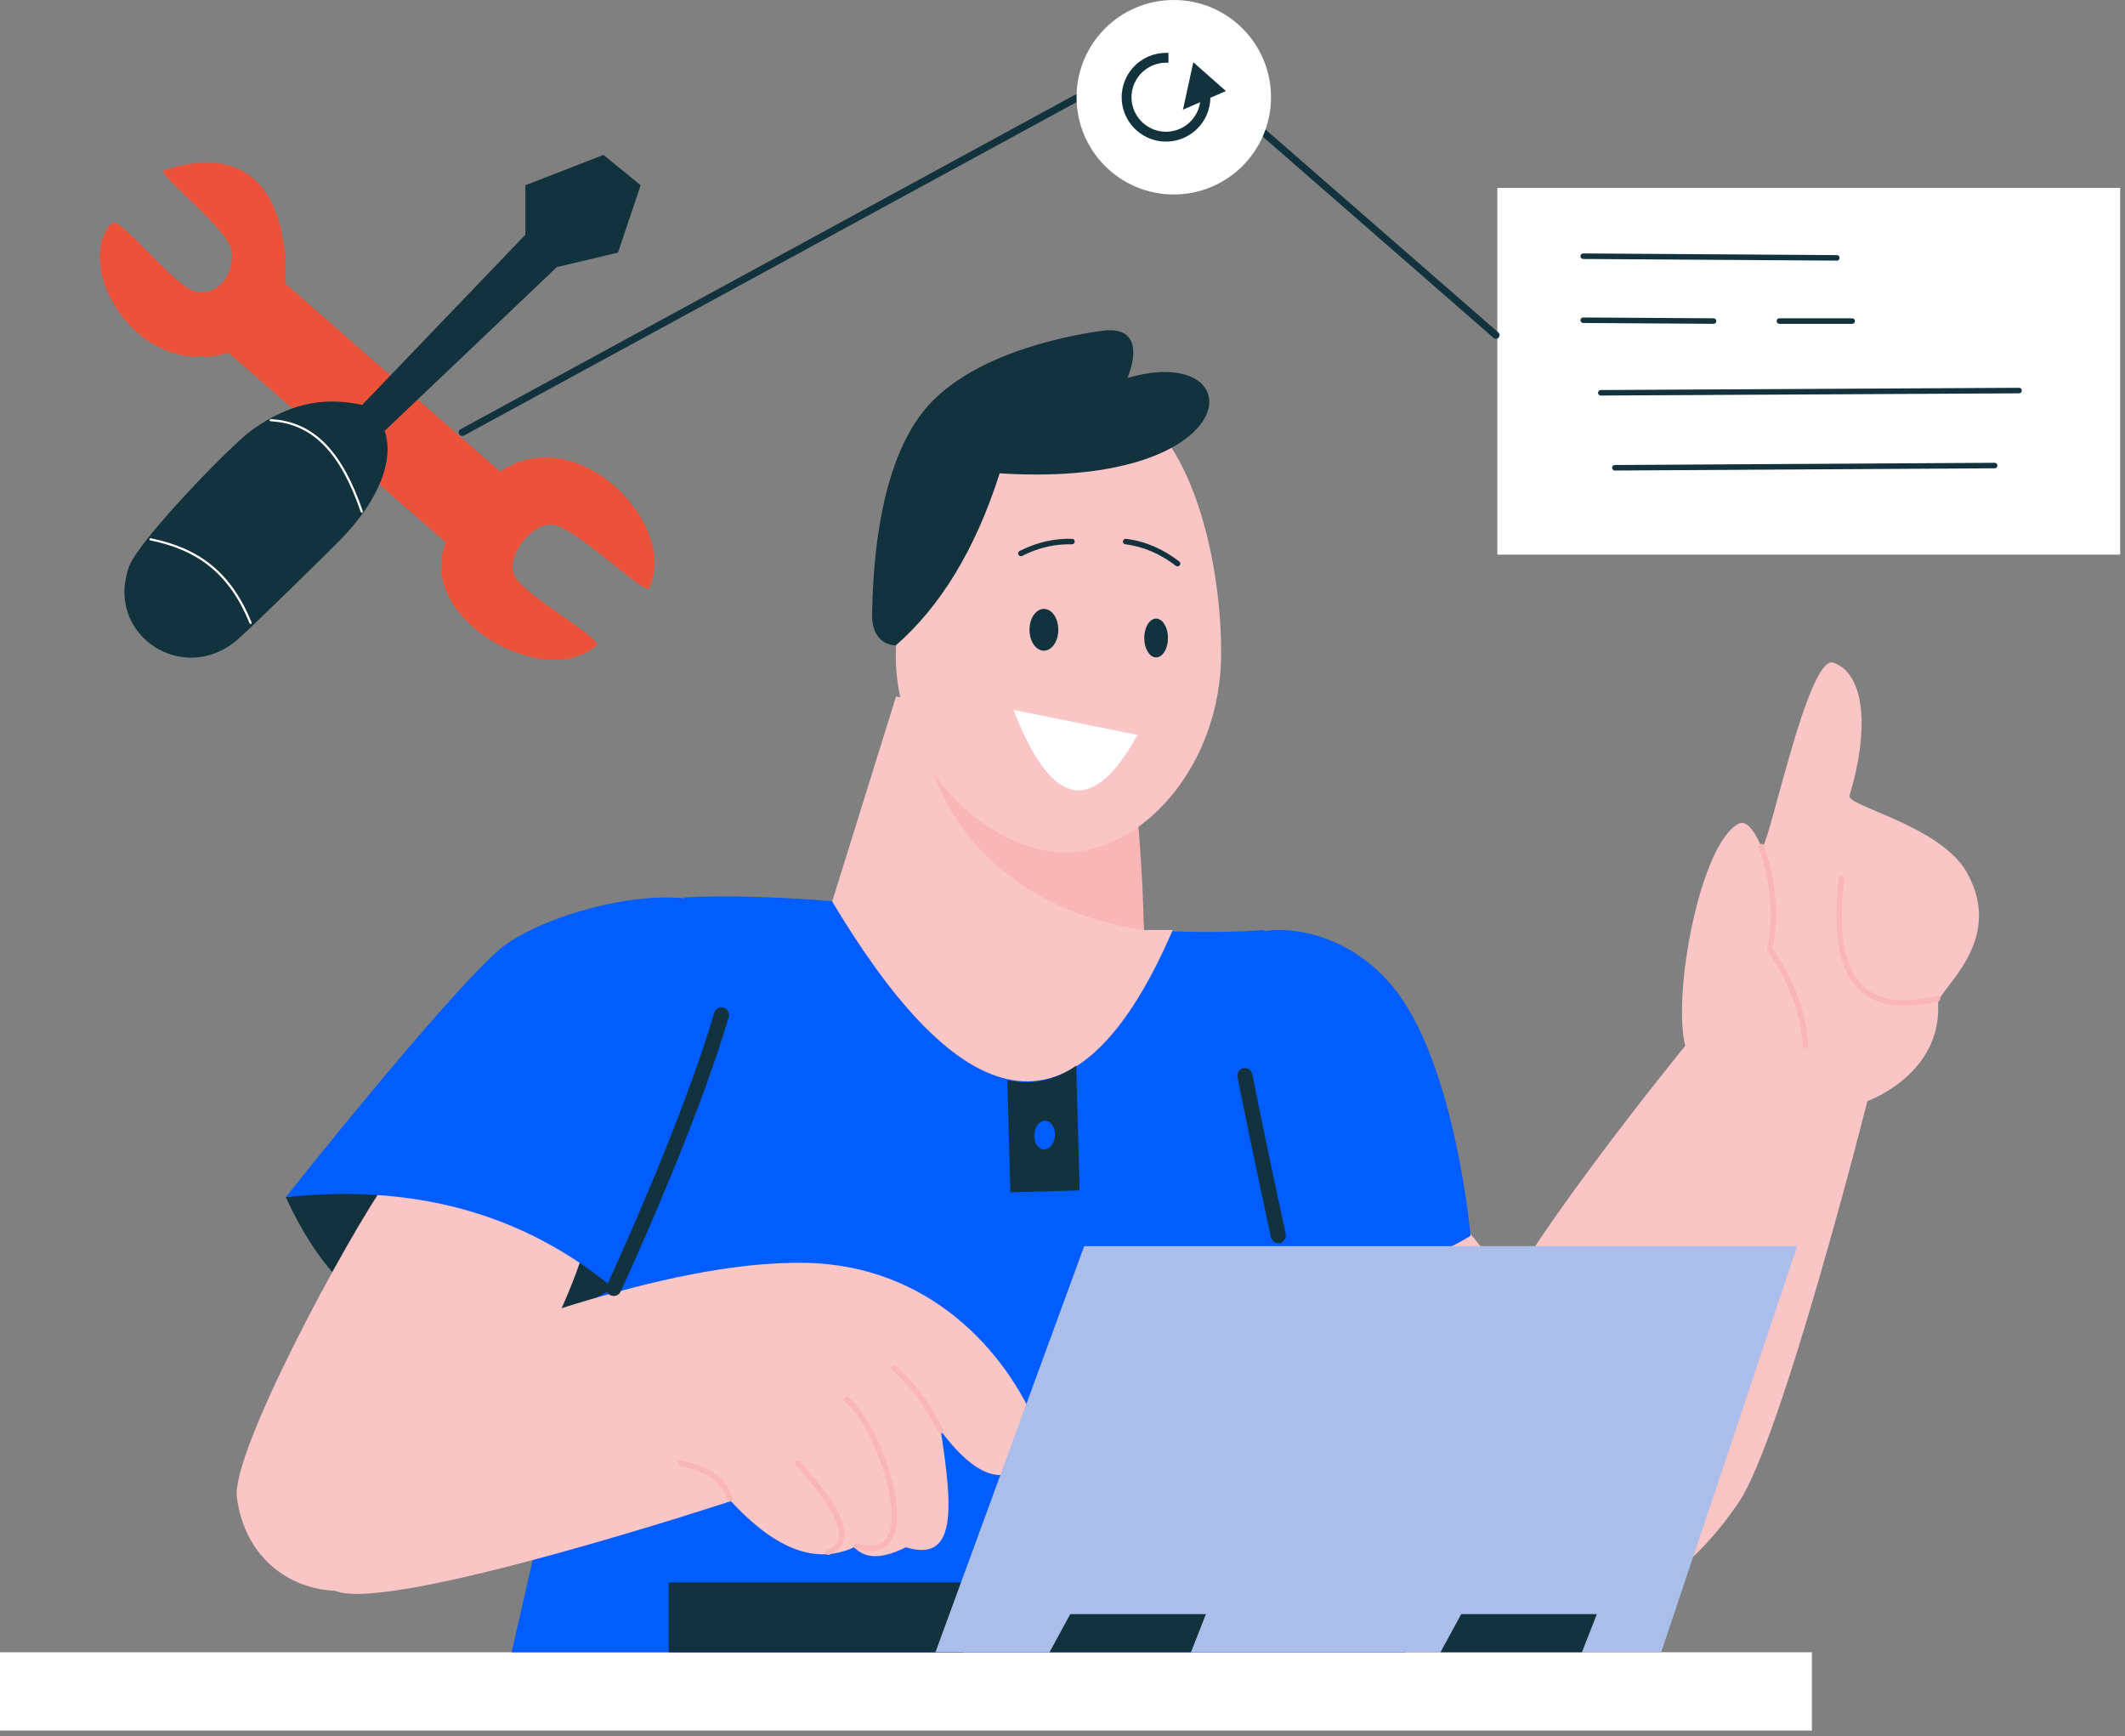 <svg width="393" height="321" viewBox="0 0 393 321" fill="none" xmlns="http://www.w3.org/2000/svg">
<rect x="0" y="0" width="393" height="321" fill="#808080" stroke="none"/>
<path d="M392.105 34.752H276.921V102.558H392.105V34.752Z" fill="white"/>
<path fill-rule="evenodd" clip-rule="evenodd" d="M292.794 47.885L339.705 48.193C339.987 48.194 340.217 47.967 340.219 47.685C340.221 47.403 339.994 47.173 339.712 47.171L292.8 46.864C292.518 46.862 292.288 47.089 292.286 47.371C292.284 47.653 292.511 47.883 292.794 47.885ZM292.794 59.724L316.904 59.878C317.186 59.88 317.416 59.652 317.418 59.37C317.42 59.088 317.193 58.858 316.911 58.856L292.8 58.703C292.518 58.701 292.288 58.928 292.286 59.21C292.284 59.492 292.512 59.722 292.794 59.724Z" fill="#12323E"/>
<path fill-rule="evenodd" clip-rule="evenodd" d="M30.347 31.452C28.635 32 42.305 42.245 42.828 46.468C43.35 50.691 40.372 54.734 36.283 53.939C32.193 53.145 22.112 39.632 20.62 41.28C13.396 49.26 25.221 70.413 42.265 65.208L82.456 100.292C76.737 114.331 100.499 127.712 110.249 119.45C111.81 118.127 96.641 110.069 95.077 106.282C93.618 102.747 98.419 96.566 102.202 97.023C106.619 97.557 119.344 110.195 120.045 108.74C125.64 97.112 106.931 77.513 92.481 87.187L52.757 52.387C52.757 52.387 55.263 23.478 30.347 31.452Z" fill="#EC5239"/>
<path fill-rule="evenodd" clip-rule="evenodd" d="M66.988 74.862C61.091 73.625 54.472 73.814 46.496 79.588C42.647 82.375 25.574 99.977 23.861 104.791C19.346 117.483 33.979 126.912 43.921 118.269C46.713 115.842 60.019 102.773 62.625 100.146C70.66 92.047 72.817 84.595 71.144 79.674L102.993 49.381L114.287 46.717L118.482 34.255L111.615 28.643L97.164 34.255V43.404L66.988 74.862Z" fill="#12323E"/>
<path fill-rule="evenodd" clip-rule="evenodd" d="M27.798 99.925C36.649 101.703 42.475 106.177 46.162 115.255C46.204 115.357 46.321 115.407 46.423 115.365C46.526 115.324 46.575 115.207 46.533 115.104C42.788 105.882 36.868 101.339 27.877 99.532C27.768 99.51 27.662 99.581 27.641 99.689C27.619 99.797 27.689 99.903 27.798 99.925ZM50.049 77.9C57.958 78.324 63.012 83.883 66.72 94.665C66.756 94.77 66.87 94.826 66.975 94.79C67.079 94.754 67.135 94.64 67.099 94.535C63.321 83.55 58.128 77.932 50.07 77.5C49.959 77.494 49.865 77.579 49.859 77.69C49.853 77.8 49.938 77.894 50.049 77.9Z" fill="white"/>
<path fill-rule="evenodd" clip-rule="evenodd" d="M198.783 17.543L85.18 79.362C84.857 79.538 84.737 79.942 84.913 80.265C85.089 80.588 85.493 80.708 85.816 80.532L199.419 18.713C199.743 18.537 199.862 18.133 199.686 17.81C199.51 17.487 199.106 17.367 198.783 17.543ZM232.697 24.537L276.226 62.484C276.503 62.726 276.924 62.697 277.166 62.42C277.408 62.143 277.379 61.722 277.101 61.48L233.572 23.533C233.295 23.291 232.874 23.32 232.632 23.597C232.391 23.875 232.42 24.295 232.697 24.537ZM329.083 59.878H342.552C342.835 59.878 343.063 59.649 343.063 59.367C343.063 59.085 342.835 58.856 342.552 58.856H329.083C328.8 58.856 328.572 59.085 328.572 59.367C328.572 59.649 328.8 59.878 329.083 59.878ZM296.058 73.141L373.412 72.73C373.694 72.728 373.922 72.498 373.92 72.216C373.919 71.934 373.689 71.707 373.407 71.708L296.053 72.12C295.77 72.121 295.543 72.351 295.544 72.633C295.546 72.915 295.776 73.143 296.058 73.141ZM298.654 87.006L368.902 86.594C369.184 86.593 369.411 86.363 369.41 86.081C369.408 85.798 369.178 85.571 368.896 85.573L298.649 85.985C298.366 85.986 298.139 86.216 298.141 86.498C298.142 86.781 298.372 87.008 298.654 87.006Z" fill="#12323E"/>
<path d="M335.088 305.518H0V320.002H335.088V305.518Z" fill="white"/>
<path fill-rule="evenodd" clip-rule="evenodd" d="M238.089 230.159C235.886 201.678 254.496 207.323 272.084 228.331C281.168 239.181 300.9 266.647 302.739 274.792C308.02 298.183 288.033 306.107 263.778 278.886C258.232 272.664 238.858 240.098 238.089 230.159Z" fill="#F9C5C5"/>
<path fill-rule="evenodd" clip-rule="evenodd" d="M94.619 305.515L126.514 165.942C158.458 164.294 202.72 174.341 233.784 171.968L259.88 305.515H94.619H94.619Z" fill="#015DFF"/>
<path fill-rule="evenodd" clip-rule="evenodd" d="M113.515 238.249C94.91 220.873 74.607 215.84 52.851 221.371C64.364 246.501 83.587 254.428 113.515 238.249Z" fill="#12323E"/>
<path fill-rule="evenodd" clip-rule="evenodd" d="M271.974 228.484C271.974 228.484 269.208 197.346 258.079 183.066C246.461 168.158 226.464 170.235 226.709 177.824C226.949 185.24 236.423 228.484 236.423 228.484C250.174 234.488 262.129 234.899 271.974 228.484Z" fill="#015DFF"/>
<path fill-rule="evenodd" clip-rule="evenodd" d="M229.93 198.942C232.71 212.996 236.118 228.552 236.118 228.552C236.155 228.72 236.321 228.826 236.488 228.789C236.655 228.753 236.761 228.587 236.725 228.419C236.725 228.419 233.318 212.869 230.539 198.821C230.506 198.653 230.342 198.544 230.174 198.577C230.006 198.61 229.897 198.773 229.93 198.942V198.942Z" stroke="#12323E" stroke-width="2.17" stroke-miterlimit="1.5" stroke-linecap="round" stroke-linejoin="round"/>
<path fill-rule="evenodd" clip-rule="evenodd" d="M109.001 225.763C109.167 203.298 85.442 198.554 72.009 217.669C63.917 229.182 42.716 268.622 43.806 276.902C46.657 298.543 75.507 301.302 86.659 276.902C90.128 269.312 108.928 235.732 109.001 225.763Z" fill="#F9C5C5"/>
<path fill-rule="evenodd" clip-rule="evenodd" d="M192.129 264.566C186.084 249.552 171.621 233.978 149.085 233.513C122.392 232.963 86.694 248.322 76.437 251.003C53.192 257.079 44.706 287.02 62.077 294.183C72.097 298.315 135.169 277.575 135.169 277.575C142.764 285.793 150.359 289.61 157.954 286.106C160.381 288.627 163.789 287.942 167.55 286.106C177.068 289.048 176.156 278.723 173.992 264.566C181.231 274.348 188.558 276.554 192.129 264.566Z" fill="#F9C5C5"/>
<path fill-rule="evenodd" clip-rule="evenodd" d="M165.003 253.365C168.528 256.373 171.276 260.289 173.524 264.793C173.65 265.045 173.957 265.148 174.209 265.022C174.462 264.896 174.564 264.589 174.438 264.337C172.125 259.704 169.292 255.682 165.666 252.588C165.451 252.405 165.129 252.431 164.946 252.645C164.763 252.86 164.788 253.182 165.003 253.365ZM156.255 259.177C157.722 260.288 159.328 262.624 160.761 265.463C162.944 269.784 164.708 275.273 164.885 279.524C164.942 280.879 164.84 282.105 164.527 283.114C164.229 284.074 163.739 284.834 162.997 285.297C161.99 285.926 160.552 285.993 158.591 285.385C158.322 285.302 158.036 285.453 157.952 285.722C157.869 285.992 158.02 286.278 158.289 286.361C160.627 287.085 162.338 286.914 163.538 286.164C165.32 285.05 166.035 282.58 165.906 279.482C165.724 275.105 163.92 269.45 161.673 265.002C160.154 261.995 158.426 259.54 156.871 258.363C156.646 258.193 156.326 258.237 156.156 258.462C155.985 258.687 156.03 259.007 156.255 259.177ZM147.174 270.903C151.18 275.36 153.764 278.93 154.741 281.632C155.187 282.867 155.294 283.899 154.994 284.733C154.705 285.537 154.031 286.129 152.988 286.548C152.726 286.654 152.599 286.951 152.704 287.213C152.809 287.475 153.107 287.601 153.368 287.496C154.733 286.948 155.577 286.131 155.955 285.079C156.322 284.06 156.247 282.794 155.701 281.285C154.695 278.502 152.059 274.809 147.934 270.22C147.745 270.01 147.422 269.993 147.212 270.181C147.003 270.37 146.985 270.693 147.174 270.903ZM125.75 271.059C130.174 272.043 133.179 273.537 134.508 277.242C134.603 277.507 134.896 277.645 135.161 277.55C135.427 277.455 135.565 277.162 135.469 276.897C134.019 272.853 130.801 271.136 125.972 270.062C125.697 270.001 125.424 270.174 125.363 270.45C125.302 270.725 125.475 270.998 125.75 271.059Z" fill="#F9B6B6"/>
<path d="M178.146 292.611H123.674V305.518H178.146V292.611Z" fill="#12323E"/>
<path fill-rule="evenodd" clip-rule="evenodd" d="M345.36 203.601C345.36 203.601 359.076 198.756 358.44 185.577C358.314 182.957 370.948 174.324 363.811 161.422C358.959 152.651 341.463 149.048 342.045 147.138C345.648 135.3 345.068 124.677 339.102 122.536C334.224 120.785 326.764 158.671 325.774 156.541C324.931 154.726 323.286 151.381 321.523 152.315C314.426 156.072 309.252 183.786 311.67 193.385C311.67 193.385 278.426 234.047 274.483 247.659C263.006 287.279 294.814 317.032 321.523 277.862C329.587 266.035 345.36 203.601 345.36 203.601Z" fill="#F9C5C5"/>
<path fill-rule="evenodd" clip-rule="evenodd" d="M326.788 175.41C326.746 175.606 326.822 175.799 326.969 175.916C330.945 181.784 333.068 187.594 333.426 193.355C333.443 193.636 333.686 193.85 333.967 193.833C334.249 193.815 334.463 193.573 334.445 193.291C334.078 187.376 331.914 181.404 327.839 175.379C329.052 169.598 328.566 163.274 326.27 156.379C326.181 156.111 325.892 155.966 325.624 156.055C325.356 156.144 325.212 156.434 325.301 156.701C327.555 163.472 328.028 169.675 326.802 175.341L326.803 175.34C326.796 175.363 326.791 175.386 326.788 175.41ZM340.055 162.449C339.381 167.98 339.455 172.525 340.265 176.084C341.098 179.743 342.712 182.378 345.072 184.01C348.19 186.165 352.65 186.576 358.458 185.16C358.732 185.093 358.9 184.816 358.833 184.542C358.766 184.268 358.49 184.1 358.216 184.167C352.768 185.496 348.578 185.191 345.653 183.169C343.481 181.668 342.028 179.224 341.261 175.857C340.472 172.39 340.412 167.961 341.07 162.573C341.104 162.293 340.904 162.038 340.624 162.004C340.344 161.97 340.09 162.169 340.055 162.449Z" fill="#F9B6B6"/>
<path fill-rule="evenodd" clip-rule="evenodd" d="M173.003 305.517H307.221L332.371 230.427H200.511L173.003 305.517Z" fill="#ABBEE9"/>
<path fill-rule="evenodd" clip-rule="evenodd" d="M135.593 171.429C131.751 160.524 100.873 167.939 92.075 175.822C81.225 185.546 52.851 221.37 52.851 221.37C76.059 218.894 96.445 224.076 113.515 238.247C113.515 238.247 139.435 182.334 135.593 171.429Z" fill="#015DFF"/>
<path fill-rule="evenodd" clip-rule="evenodd" d="M113.793 238.379C113.793 238.379 127.83 208.098 133.723 187.741C133.77 187.576 133.675 187.404 133.511 187.356C133.346 187.308 133.174 187.403 133.126 187.568C127.244 207.89 113.23 238.118 113.23 238.118C113.158 238.274 113.226 238.458 113.381 238.53C113.537 238.602 113.721 238.535 113.793 238.379V238.379Z" stroke="#12323E" stroke-width="2.17" stroke-miterlimit="1.5" stroke-linecap="round" stroke-linejoin="round"/>
<path fill-rule="evenodd" clip-rule="evenodd" d="M194.101 305.517L197.934 298.468H223.022L220.257 305.517H194.101ZM266.404 305.517L270.238 298.468H295.325L292.561 305.517H266.404Z" fill="#12323E"/>
<path fill-rule="evenodd" clip-rule="evenodd" d="M209.271 139.925L165.732 128.754L153.902 166.696C175.333 202.507 197.599 216.656 216.888 171.969H211.552L209.271 139.925Z" fill="#F9C5C5"/>
<path fill-rule="evenodd" clip-rule="evenodd" d="M209.27 139.926L170.152 131.376C172.027 153.617 188.531 168.598 211.551 171.97C211.339 161.472 210.52 150.771 209.27 139.926Z" fill="#F9B6B6"/>
<path fill-rule="evenodd" clip-rule="evenodd" d="M203.961 73.898C218.264 74.66 225.842 100.056 225.842 120.791C225.842 141.526 211.308 157.613 196.984 157.613C182.66 157.613 165.44 141.524 165.673 120.791C165.999 91.877 182.472 72.753 203.961 73.898Z" fill="#F9C5C5"/>
<path d="M213.811 121.558C215.024 121.558 216.006 119.953 216.006 117.972C216.006 115.992 215.024 114.386 213.811 114.386C212.599 114.386 211.616 115.992 211.616 117.972C211.616 119.953 212.599 121.558 213.811 121.558Z" fill="#12323E"/>
<path fill-rule="evenodd" clip-rule="evenodd" d="M210.384 135.888C201.61 151.777 194.079 148.428 187.439 131.265L210.384 135.888Z" fill="white"/>
<path fill-rule="evenodd" clip-rule="evenodd" d="M208.499 69.899C208.499 69.899 213.095 59.71 203.435 61.215C200.801 61.625 179.957 64.468 170.735 76.099C161.744 87.439 161.444 107.944 161.285 113.393C161.108 119.492 165.673 119.341 165.673 119.341C173.889 112.152 180.367 101.69 184.877 87.521C231.138 90.49 231.95 63.021 208.499 69.899Z" fill="#12323E"/>
<path d="M193.061 120.317C194.533 120.317 195.726 118.587 195.726 116.452C195.726 114.318 194.533 112.588 193.061 112.588C191.589 112.588 190.396 114.318 190.396 116.452C190.396 118.587 191.589 120.317 193.061 120.317Z" fill="#12323E"/>
<path fill-rule="evenodd" clip-rule="evenodd" d="M189.035 102.793C192.29 101.144 195.328 100.583 198.242 100.649C198.524 100.656 198.758 100.432 198.764 100.15C198.77 99.868 198.547 99.635 198.265 99.628C195.198 99.559 192 100.146 188.573 101.882C188.321 102.009 188.221 102.316 188.348 102.568C188.476 102.82 188.783 102.92 189.035 102.793ZM208.124 100.646C211.594 101.078 214.676 102.481 217.463 104.627C217.687 104.799 218.007 104.757 218.18 104.534C218.352 104.31 218.31 103.99 218.087 103.818C215.152 101.558 211.903 100.087 208.25 99.633C207.97 99.598 207.715 99.797 207.68 100.077C207.645 100.356 207.844 100.612 208.124 100.646Z" fill="#12323E"/>
<path fill-rule="evenodd" clip-rule="evenodd" d="M199.039 197.05L199.669 220.121L186.857 220.472L186.296 199.711C190.772 200.682 195.026 199.847 199.039 197.05Z" fill="#12323E"/>
<path fill-rule="evenodd" clip-rule="evenodd" d="M193.36 207.236C194.415 207.305 195.195 208.548 195.099 210.01C195.003 211.471 194.069 212.602 193.013 212.533C191.957 212.464 191.178 211.221 191.274 209.759C191.369 208.298 192.304 207.167 193.36 207.236Z" fill="#015DFF"/>
<path d="M217.08 35.959C227.01 35.959 235.059 27.91 235.059 17.98C235.059 8.05 227.01 0 217.08 0C207.15 0 199.101 8.05 199.101 17.98C199.101 27.91 207.15 35.959 217.08 35.959Z" fill="white"/>
<path d="M223.841 18.087L226.724 16.838L220.691 11.507L218.781 20.279L221.952 18.905C221.931 19.052 221.905 19.198 221.873 19.343C221.719 20.054 221.44 20.735 221.056 21.352C220.663 21.981 220.16 22.54 219.577 22.998C219.01 23.444 218.368 23.793 217.685 24.024C217.08 24.229 216.444 24.341 215.806 24.357C215.214 24.372 214.62 24.306 214.047 24.158C213.42 23.997 212.819 23.738 212.27 23.395C211.619 22.989 211.043 22.465 210.576 21.856C210.105 21.242 209.747 20.543 209.526 19.801C209.288 19.002 209.211 18.157 209.295 17.328C209.385 16.442 209.663 15.579 210.107 14.807C210.579 13.987 211.235 13.274 212.013 12.735C212.738 12.232 213.566 11.882 214.433 11.716C214.696 11.665 214.963 11.632 215.231 11.615C215.368 11.606 215.506 11.603 215.644 11.602H216.096V9.779C215.909 9.779 215.722 9.779 215.535 9.78C215.36 9.783 215.185 9.79 215.011 9.803C214.668 9.829 214.326 9.877 213.989 9.946C212.878 10.174 211.818 10.636 210.894 11.294C209.903 11.998 209.072 12.923 208.478 13.985C207.918 14.986 207.574 16.104 207.472 17.247C207.377 18.313 207.49 19.396 207.809 20.418C208.114 21.399 208.607 22.32 209.251 23.12C209.869 23.888 210.625 24.542 211.473 25.044C212.222 25.487 213.04 25.809 213.889 25.994C214.67 26.164 215.474 26.218 216.27 26.158C217.084 26.096 217.888 25.912 218.647 25.612C219.507 25.273 220.308 24.786 221.007 24.181C221.727 23.557 222.338 22.808 222.803 21.976C223.262 21.156 223.577 20.257 223.731 19.329C223.782 19.022 223.815 18.712 223.831 18.401C223.837 18.297 223.839 18.192 223.841 18.087Z" fill="#12323E"/>
</svg>
